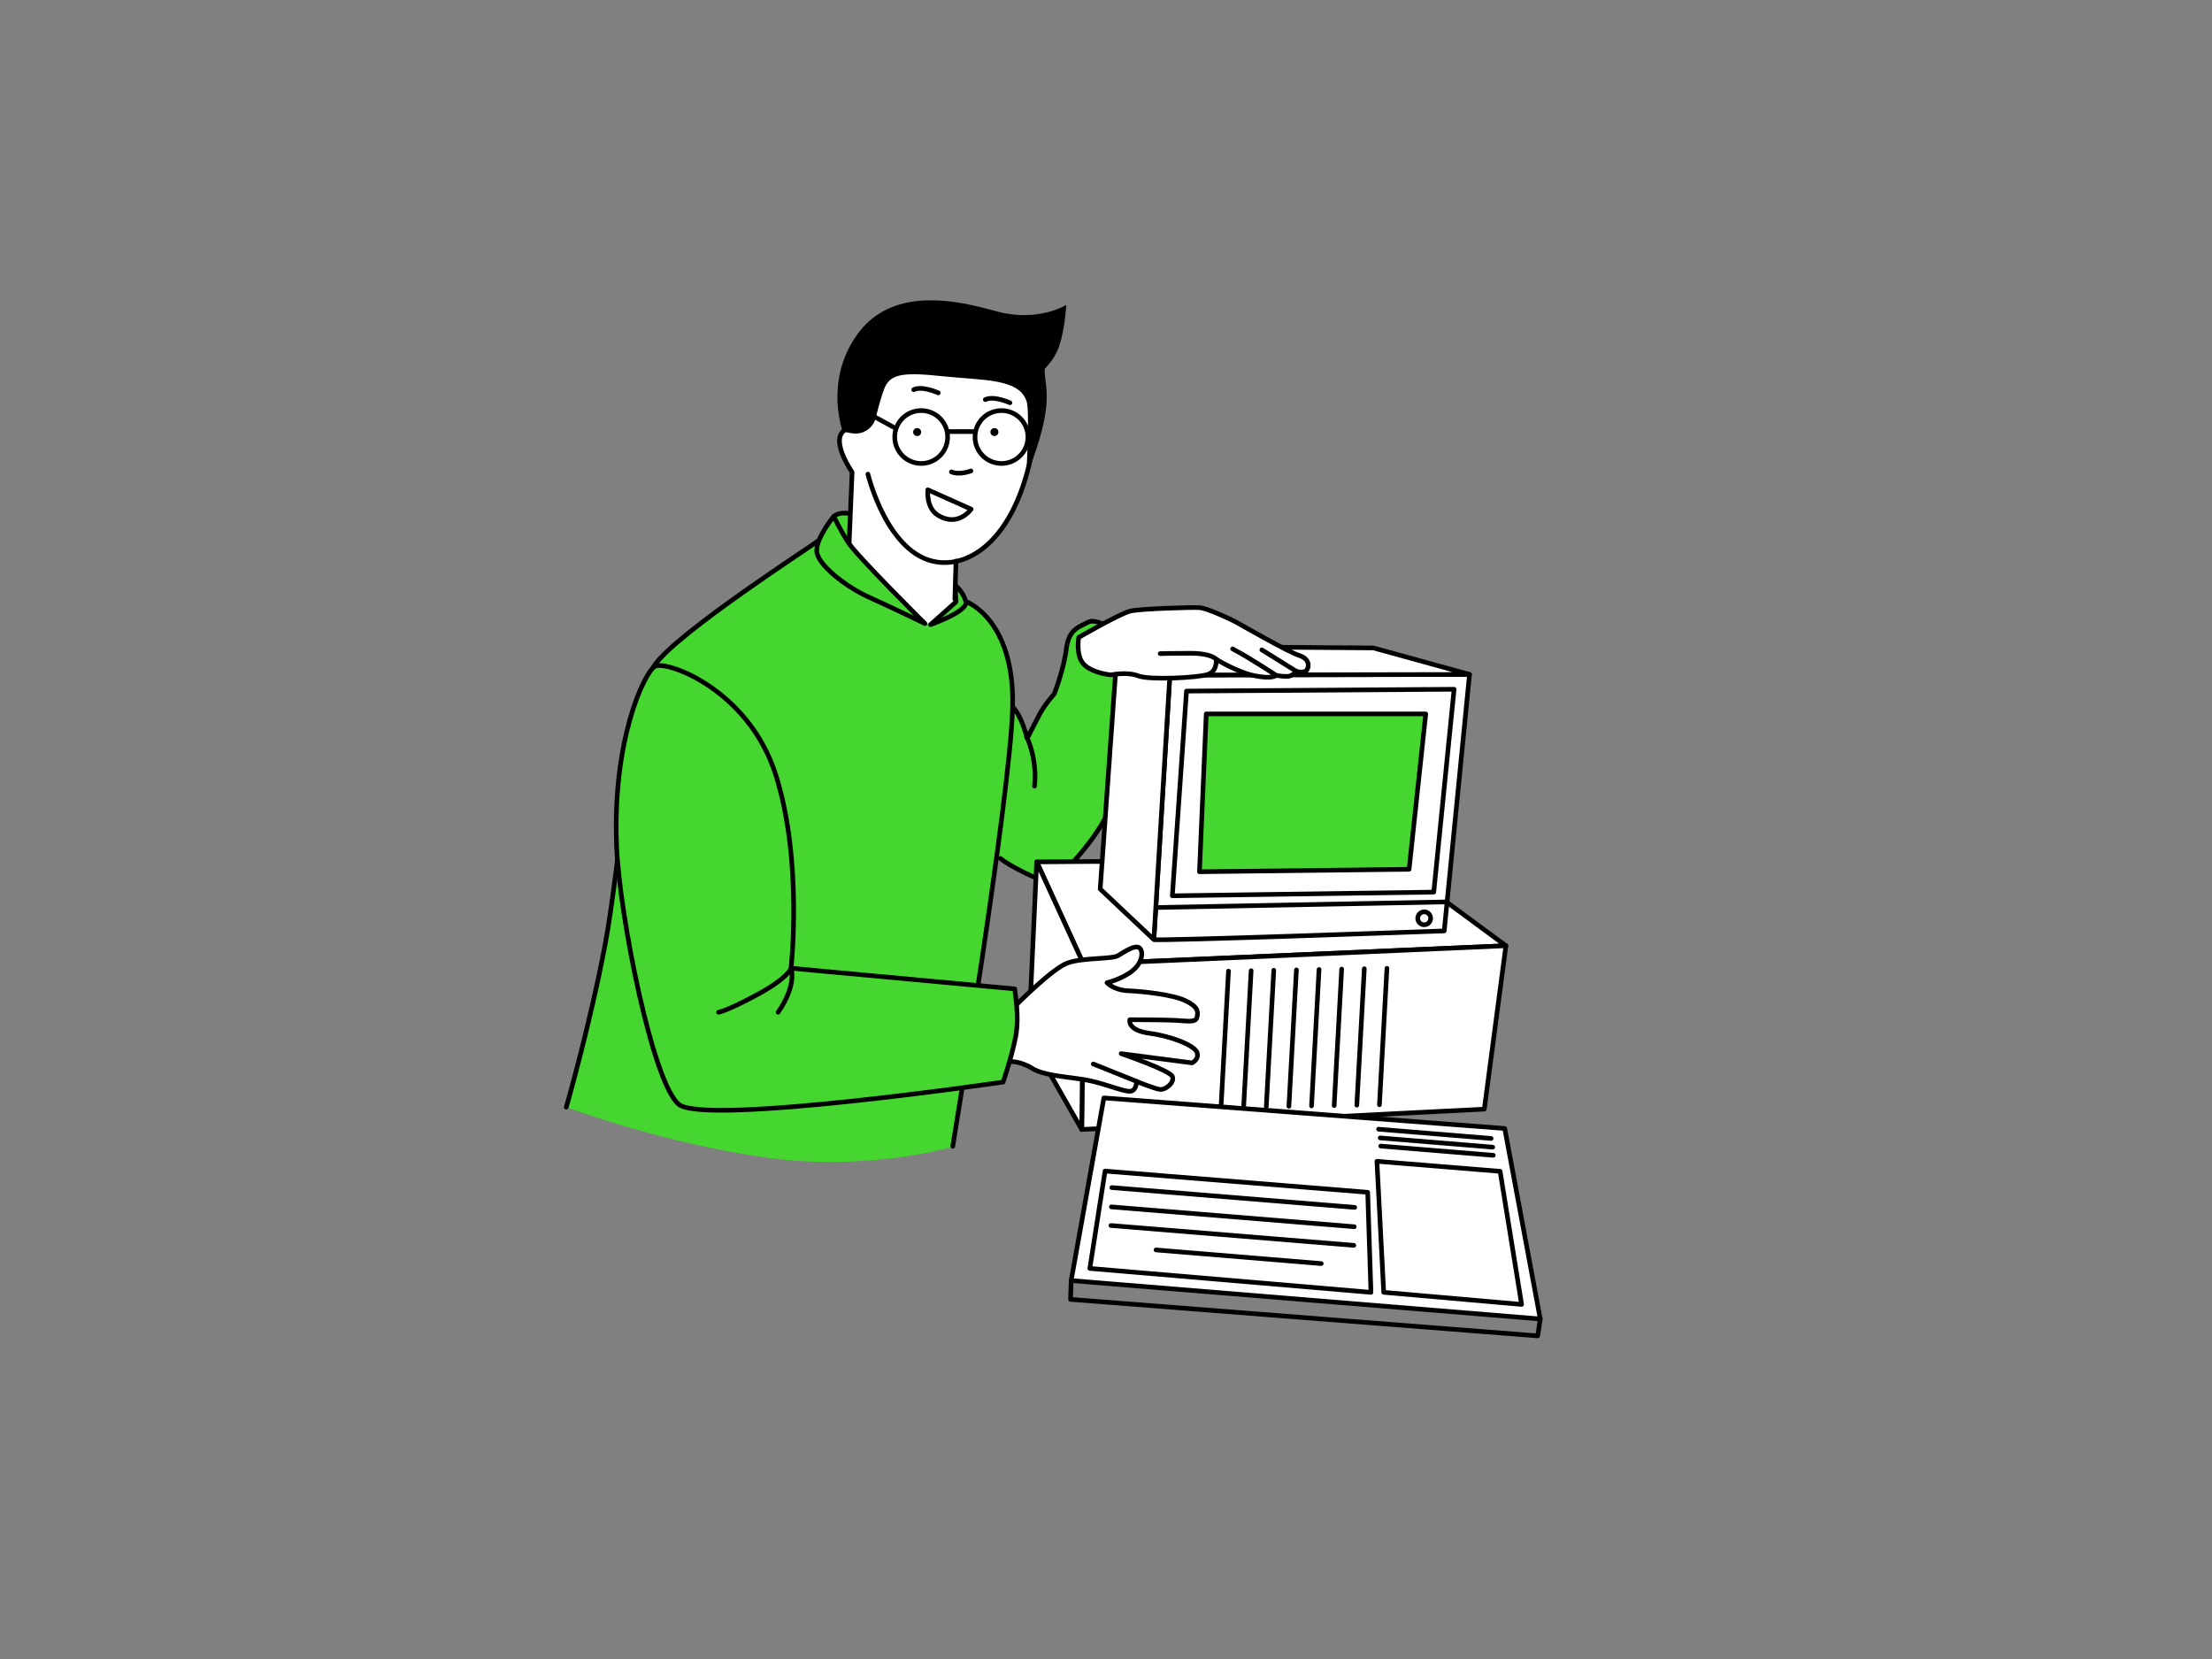 <svg width="1840" height="1380" viewBox="0 0 1840 1380" fill="none" xmlns="http://www.w3.org/2000/svg">
<rect x="0" y="0" width="1840" height="1380" fill="#808080" stroke="none"/>
<path d="M704.618 356.532C704.618 356.532 697.854 360.464 698.74 366.129C699.608 371.795 703.982 383.357 705.928 387.5C707.875 391.643 709.204 396.441 709.204 396.441L705.928 453.79C705.928 453.79 752.158 523.781 768.288 527.057C784.417 530.333 795.536 499.153 795.536 499.153L795.324 467.973C795.324 467.973 818.217 460.998 825.405 449.878C832.593 438.759 850.033 418.487 853.54 397.559C857.028 376.631 860.728 361.581 859.206 343.274C857.683 324.967 852.018 301.631 823.016 297.276C794.014 292.921 729.053 308.607 729.053 308.607L704.618 356.532Z" fill="white"/>
<path d="M920.098 522.855C920.098 522.855 915.897 517.093 910.135 517.864C904.373 518.654 896.761 521.275 893.1 525.996C889.438 530.718 887.858 548.022 884.447 554.844C881.036 561.666 876.585 577.14 876.585 577.14C876.585 577.14 868.453 584.752 864.001 594.715C859.55 604.678 854.829 612.81 854.829 612.81C854.829 612.81 843.555 591.304 842.496 589.994C841.455 588.683 842.765 562.456 837.774 545.941C832.783 529.426 819.429 511.062 815.228 507.921C811.027 504.78 804.745 501.889 804.745 501.889C804.745 501.889 804.224 498.748 800.813 493.757C797.403 488.766 794.782 486.685 794.782 486.685L794.512 501.099L773.276 519.444L769.615 517.864L706.157 452.306L707.737 426.869C707.737 426.869 698.564 425.038 694.633 428.97C690.702 432.901 680.219 449.685 680.219 449.685C680.219 449.685 614.661 495.318 595.255 510.002C575.85 524.686 549.103 544.881 545.962 553.014C542.821 561.146 513.337 722.305 513.337 722.305C513.337 722.305 501.524 805.765 492.602 840.953C483.699 876.16 471.655 921.156 471.655 921.156C471.655 921.156 552.764 951.45 638.325 963.05C723.886 974.632 793.394 953.685 793.394 953.685C793.394 953.685 817.463 792.815 820.585 770.982C823.707 749.148 829.045 713.055 829.045 713.055C829.045 713.055 855.33 729.55 867.817 733.115C880.285 736.68 899.459 711.725 903.91 704.595C908.362 697.465 927.979 676.518 936.882 652.006C945.785 627.494 936.439 545.941 936.439 545.941L920.098 522.855Z" fill="#45D62F"/>
<path d="M832.243 714.114C839.065 720.03 864.232 732.479 871.632 733.655C879.032 734.83 912.216 697.811 921.389 676.19C930.561 654.569 937.383 568.969 935.899 557.407C934.415 545.864 921.678 521.564 921.678 521.564C921.678 521.564 910.713 514.164 904.797 517.71C898.881 521.256 889.091 522.45 887.029 539.62C884.948 556.81 876.951 577.236 876.951 577.236C876.951 577.236 869.243 585.831 865.1 593.52C860.956 601.228 854.443 614.255 854.443 614.255C854.443 614.255 849.992 595.601 842.303 587.893" stroke="black" stroke-width="3.854" stroke-miterlimit="10" stroke-linecap="round" stroke-linejoin="round"/>
<path d="M833.054 385.533C845.208 385.533 855.061 375.68 855.061 363.526C855.061 351.372 845.208 341.52 833.054 341.52C820.9 341.52 811.047 351.372 811.047 363.526C811.047 375.68 820.9 385.533 833.054 385.533Z" stroke="black" stroke-width="3.854" stroke-miterlimit="10" stroke-linecap="round" stroke-linejoin="round"/>
<path d="M766.265 385.533C778.419 385.533 788.272 375.68 788.272 363.526C788.272 351.372 778.419 341.52 766.265 341.52C754.111 341.52 744.258 351.372 744.258 363.526C744.258 375.68 754.111 385.533 766.265 385.533Z" stroke="black" stroke-width="3.854" stroke-miterlimit="10" stroke-linecap="round" stroke-linejoin="round"/>
<path d="M810.815 358.998H788.269" stroke="black" stroke-width="3.854" stroke-miterlimit="10" stroke-linecap="round" stroke-linejoin="round"/>
<path d="M744.566 356.339C744.296 355.549 717.953 341.713 717.953 341.713" stroke="black" stroke-width="3.854" stroke-miterlimit="10" stroke-linecap="round" stroke-linejoin="round"/>
<path d="M827.181 362.736C829.022 362.736 830.515 361.243 830.515 359.402C830.515 357.561 829.022 356.068 827.181 356.068C825.34 356.068 823.847 357.561 823.847 359.402C823.847 361.243 825.34 362.736 827.181 362.736Z" fill="black"/>
<path d="M762.931 362.736C764.772 362.736 766.265 361.243 766.265 359.402C766.265 357.561 764.772 356.068 762.931 356.068C761.09 356.068 759.597 357.561 759.597 359.402C759.597 361.243 761.09 362.736 762.931 362.736Z" fill="black"/>
<path d="M807.62 391.738C807.62 391.738 798.312 395.457 791.394 392.528" stroke="black" stroke-width="3.854" stroke-miterlimit="10" stroke-linecap="round" stroke-linejoin="round"/>
<path d="M807.831 423.515L771.795 407.424C771.795 407.424 770.138 422.108 779.831 428.332C796.885 439.278 807.831 423.515 807.831 423.515Z" stroke="black" stroke-width="3.854" stroke-miterlimit="10" stroke-linecap="round" stroke-linejoin="round"/>
<path d="M840.087 335.045C840.087 335.045 826.79 328.917 819.603 332.386" stroke="black" stroke-width="3.854" stroke-miterlimit="10" stroke-linecap="round" stroke-linejoin="round"/>
<path d="M780.484 326.797C780.484 326.797 767.187 320.669 760 324.138" stroke="black" stroke-width="3.854" stroke-miterlimit="10" stroke-linecap="round" stroke-linejoin="round"/>
<path d="M721.961 394.379C721.961 394.379 738.014 461.787 779.734 467.568C807.869 471.46 841.342 448.182 856.161 386.189C868.359 335.161 855.159 298.412 804.458 291.975C753.738 285.558 722.925 312.19 719.071 329.534C715.217 346.877 718.358 354.913 718.358 354.913C718.358 354.913 710.399 349.748 701.091 359.056C691.784 368.364 708.8 392.76 708.8 392.76L706.314 452.171" stroke="black" stroke-width="3.854" stroke-miterlimit="10" stroke-linecap="round" stroke-linejoin="round"/>
<path d="M708.609 360.405C717.589 362.004 726.3 356.377 728.477 347.513C730.558 339.072 733.218 329.186 735.684 323.039C740.675 310.571 752.141 309.569 785.055 313.057C817.969 316.545 848.205 314.599 854.082 334.312C856.607 342.772 853.735 395.535 853.735 395.535C853.735 395.535 864.122 372.121 868.612 349.189C873.102 326.257 868.94 318.125 868.94 307.102C868.94 306.177 876.821 300.223 881.099 287.716C885.821 273.957 886.977 253.588 886.977 253.588C886.977 253.588 863.852 268.195 829.936 259.215C825.735 258.098 820.532 256.672 814.635 255.246C785.344 248.212 738.903 241.718 712.753 278.659C685.331 317.412 701.094 359.075 701.094 359.075L708.609 360.405Z" fill="black"/>
<path d="M945.442 899.515L926.46 894.389" stroke="black" stroke-width="3.854" stroke-miterlimit="10" stroke-linecap="round" stroke-linejoin="round"/>
<path d="M1252.65 786.686L901.333 802.064L862.348 716.947L1155.2 714.885L1252.65 786.686Z" fill="white" stroke="black" stroke-width="3.854" stroke-miterlimit="10" stroke-linecap="round" stroke-linejoin="round"/>
<path d="M1234.69 922.602L1252.65 786.688L901.333 802.065L899.791 939.522L1234.69 922.602Z" fill="white" stroke="black" stroke-width="3.854" stroke-miterlimit="10" stroke-linecap="round" stroke-linejoin="round"/>
<path d="M862.346 716.947L855.678 862.073L899.788 939.521L901.33 802.065L862.346 716.947Z" fill="white" stroke="black" stroke-width="3.854" stroke-miterlimit="10" stroke-linecap="round" stroke-linejoin="round"/>
<path d="M1021.9 807.768L1015.66 921.232" stroke="black" stroke-width="3.854" stroke-miterlimit="10" stroke-linecap="round" stroke-linejoin="round"/>
<path d="M1040.73 807.439L1034.49 920.904" stroke="black" stroke-width="3.854" stroke-miterlimit="10" stroke-linecap="round" stroke-linejoin="round"/>
<path d="M1059.56 807.111L1053.32 920.576" stroke="black" stroke-width="3.854" stroke-miterlimit="10" stroke-linecap="round" stroke-linejoin="round"/>
<path d="M1078.39 806.785L1072.15 920.25" stroke="black" stroke-width="3.854" stroke-miterlimit="10" stroke-linecap="round" stroke-linejoin="round"/>
<path d="M1097.21 806.457L1090.97 919.922" stroke="black" stroke-width="3.854" stroke-miterlimit="10" stroke-linecap="round" stroke-linejoin="round"/>
<path d="M1116.04 806.129L1109.8 919.613" stroke="black" stroke-width="3.854" stroke-miterlimit="10" stroke-linecap="round" stroke-linejoin="round"/>
<path d="M1134.87 805.803L1128.63 919.286" stroke="black" stroke-width="3.854" stroke-miterlimit="10" stroke-linecap="round" stroke-linejoin="round"/>
<path d="M1153.7 805.475L1147.45 918.958" stroke="black" stroke-width="3.854" stroke-miterlimit="10" stroke-linecap="round" stroke-linejoin="round"/>
<path d="M1251.67 938.691L918.23 913.273L891.02 1065.22L1281.23 1097.15L1251.67 938.691Z" fill="white" stroke="black" stroke-width="3.854" stroke-miterlimit="10" stroke-linecap="round" stroke-linejoin="round"/>
<path d="M1145.37 965.998L1151.02 1074.99L1265.72 1085.05L1247.83 974.342L1145.37 965.998Z" stroke="black" stroke-width="3.854" stroke-miterlimit="10" stroke-linecap="round" stroke-linejoin="round"/>
<path d="M1140.4 1075.01L906.552 1055.11L919.212 974.131L1137.68 991.783L1140.4 1075.01Z" stroke="black" stroke-width="3.854" stroke-miterlimit="10" stroke-linecap="round" stroke-linejoin="round"/>
<path d="M1146.72 939.307L1240.35 946.996" stroke="black" stroke-width="3.854" stroke-miterlimit="10" stroke-linecap="round" stroke-linejoin="round"/>
<path d="M1148.09 946.553L1241.7 954.242" stroke="black" stroke-width="3.854" stroke-miterlimit="10" stroke-linecap="round" stroke-linejoin="round"/>
<path d="M1148.53 953.336L1242.17 961.025" stroke="black" stroke-width="3.854" stroke-miterlimit="10" stroke-linecap="round" stroke-linejoin="round"/>
<path d="M1281.23 1097.15L1279.11 1111.22L890.5 1080.85L891.02 1065.22" stroke="black" stroke-width="3.854" stroke-miterlimit="10" stroke-linecap="round" stroke-linejoin="round"/>
<path d="M961.589 1039.73L1099.06 1051.08" stroke="black" stroke-width="3.854" stroke-miterlimit="10" stroke-linecap="round" stroke-linejoin="round"/>
<path d="M924.069 1019.41L1126.14 1035.91" stroke="black" stroke-width="3.854" stroke-miterlimit="10" stroke-linecap="round" stroke-linejoin="round"/>
<path d="M924.452 1003.92L1126.52 1020.42" stroke="black" stroke-width="3.854" stroke-miterlimit="10" stroke-linecap="round" stroke-linejoin="round"/>
<path d="M924.821 987.85L1126.89 1004.35" stroke="black" stroke-width="3.854" stroke-miterlimit="10" stroke-linecap="round" stroke-linejoin="round"/>
<path d="M769.406 518.692C769.406 518.692 712.886 462.634 705.544 451.149C698.202 439.664 693.596 429.547 693.596 429.547C693.596 429.547 679.355 446.543 679.355 458.029C679.355 469.514 704.176 488.36 722.541 496.627C740.925 504.894 769.406 518.692 769.406 518.692Z" stroke="black" stroke-width="3.854" stroke-miterlimit="10" stroke-linecap="round" stroke-linejoin="round"/>
<path d="M773.99 519.598L795.13 500.751L794.668 486.973C794.668 486.973 801.104 492.022 803.397 500.289C805.71 508.575 773.99 519.598 773.99 519.598Z" stroke="black" stroke-width="3.854" stroke-miterlimit="10" stroke-linecap="round" stroke-linejoin="round"/>
<path d="M680.376 449.953C678.988 451.784 563.886 525.628 544.577 553.185C525.268 580.742 516.037 717.986 503.492 784.951C490.947 851.916 471.06 920.962 471.06 920.962" stroke="black" stroke-width="3.854" stroke-miterlimit="10" stroke-linecap="round" stroke-linejoin="round"/>
<path d="M803.401 500.309C803.401 500.309 844.004 514.53 842.327 587.931C840.651 661.333 792.532 953.531 792.532 953.531" stroke="black" stroke-width="3.854" stroke-miterlimit="10" stroke-linecap="round" stroke-linejoin="round"/>
<path d="M794.266 498.363L795.229 466.721" stroke="black" stroke-width="3.854" stroke-miterlimit="10" stroke-linecap="round" stroke-linejoin="round"/>
<path d="M693.596 429.546C693.596 429.546 697.855 425.48 706.411 427.195" stroke="black" stroke-width="3.854" stroke-miterlimit="10" stroke-linecap="round" stroke-linejoin="round"/>
<path d="M853.986 612.828C853.986 612.828 863.005 630.576 860.519 653.913" stroke="black" stroke-width="3.854" stroke-miterlimit="10" stroke-linecap="round" stroke-linejoin="round"/>
<path d="M844.368 836.885C844.368 836.885 875.181 805.667 887.996 801.042C900.811 796.417 924.957 798.016 930.044 794.895C936.712 790.79 943.9 786.184 947.484 788.227C951.068 790.27 951.068 800.021 942.358 807.208C933.648 814.396 920.814 817.46 920.814 817.46C920.814 817.46 926.46 823.608 938.253 824.128C950.047 824.648 975.176 827.211 985.948 832.337C996.72 837.463 996.72 841.568 995.699 846.193C994.677 850.817 987.489 849.276 977.758 848.756C968.007 848.235 939.814 848.235 939.814 848.235C939.814 848.235 937.251 856.946 956.233 859.528C975.214 862.091 993.675 869.78 995.718 875.426C997.761 881.072 991.613 884.136 991.613 884.136L932.626 876.447C932.626 876.447 973.152 890.303 975.195 895.429C977.237 900.555 969.549 906.721 964.943 906.201C960.337 905.68 945.461 899.533 945.461 899.533C945.461 899.533 945.46 907.222 940.335 907.742C935.209 908.263 920.852 902.096 906.997 899.032C893.141 895.949 869.554 895.448 858.782 888.78C848.01 882.113 839.801 883.134 839.801 883.134" fill="white"/>
<path d="M844.368 836.885C844.368 836.885 875.181 805.667 887.996 801.042C900.811 796.417 924.957 798.016 930.044 794.895C936.712 790.79 943.9 786.184 947.484 788.227C951.068 790.27 951.068 800.021 942.358 807.208C933.648 814.396 920.814 817.46 920.814 817.46C920.814 817.46 926.46 823.608 938.253 824.128C950.047 824.648 975.176 827.211 985.948 832.337C996.72 837.463 996.72 841.568 995.699 846.193C994.677 850.817 987.489 849.276 977.758 848.756C968.007 848.235 939.814 848.235 939.814 848.235C939.814 848.235 937.251 856.946 956.233 859.528C975.214 862.091 993.675 869.78 995.718 875.426C997.761 881.072 991.613 884.136 991.613 884.136L932.626 876.447C932.626 876.447 973.152 890.303 975.195 895.429C977.237 900.555 969.549 906.721 964.943 906.201C960.337 905.68 945.461 899.533 945.461 899.533C945.461 899.533 945.46 907.222 940.335 907.742C935.209 908.263 920.852 902.096 906.997 899.032C893.141 895.949 869.554 895.448 858.782 888.78C848.01 882.113 839.801 883.134 839.801 883.134" stroke="black" stroke-width="3.854" stroke-miterlimit="10" stroke-linecap="round" stroke-linejoin="round"/>
<path d="M844.077 822.587C844.077 825.016 848.124 845.192 844.887 862.15C841.649 879.108 834.384 900.093 834.384 900.093C834.384 900.093 586.489 936.437 564.694 918.67C542.899 900.903 515.304 761.327 512.914 704.055C509.234 615.873 535.711 560.066 544.595 554.401C553.479 548.754 622.833 573.093 645.437 644.952C668.042 716.812 658.002 805.398 658.002 805.398L844.077 822.587Z" fill="#45D62F" stroke="black" stroke-width="3.854" stroke-linecap="round" stroke-linejoin="round"/>
<path d="M647.252 842.032C663.304 818.637 658.005 805.398 658.005 805.398C658.005 805.398 655.962 813.145 630.737 826.904C605.512 840.663 597.727 842.032 597.727 842.032" stroke="black" stroke-width="3.854" stroke-miterlimit="10" stroke-linecap="round" stroke-linejoin="round"/>
<path d="M945.441 899.515L909.405 885.043" stroke="black" stroke-width="3.854" stroke-miterlimit="10" stroke-linecap="round" stroke-linejoin="round"/>
<path d="M973.132 561.53L1222.38 561.01L1201.35 774.353C1201.35 774.353 959.797 783.063 959.797 781.541C959.797 780.019 973.132 561.53 973.132 561.53Z" fill="white" stroke="black" stroke-width="3.854" stroke-miterlimit="10" stroke-linecap="round" stroke-linejoin="round"/>
<path d="M1222.38 561.028L1142.37 538.964L929.545 537.441L915.17 739.511L959.8 781.56L973.135 561.529L1222.38 561.028Z" fill="white" stroke="black" stroke-width="3.854" stroke-miterlimit="10" stroke-linecap="round" stroke-linejoin="round"/>
<path d="M986.967 574.866L1209.56 573.344L1192.64 742.076L975.173 745.14L986.967 574.866Z" fill="white" stroke="black" stroke-width="3.854" stroke-miterlimit="10" stroke-linecap="round" stroke-linejoin="round"/>
<path d="M1003.39 593.846H1185.98L1172.12 723.093L997.742 725.135L1003.39 593.846Z" fill="#45D62F" stroke="black" stroke-width="3.854" stroke-linecap="round" stroke-linejoin="round"/>
<path d="M962.356 754.891L1201.87 750.266" stroke="black" stroke-width="3.854" stroke-miterlimit="10" stroke-linecap="round" stroke-linejoin="round"/>
<path d="M1184.68 769.247C1187.65 769.247 1190.06 766.84 1190.06 763.871C1190.06 760.901 1187.65 758.494 1184.68 758.494C1181.71 758.494 1179.31 760.901 1179.31 763.871C1179.31 766.84 1181.71 769.247 1184.68 769.247Z" stroke="black" stroke-width="3.854" stroke-miterlimit="10" stroke-linecap="round" stroke-linejoin="round"/>
<path d="M924.091 561.395C924.091 561.395 937.464 558.562 946.791 562.204C956.118 565.846 996.663 563.823 1004.76 560.99C1012.87 558.157 1011.66 548.426 1011.66 548.426C1011.66 548.426 1029.5 559.371 1044.09 562.204C1058.68 565.037 1061.53 561.799 1061.53 561.799C1061.53 561.799 1070.45 563.418 1073.28 562.204C1076.12 560.99 1078.54 558.562 1078.54 558.562C1078.54 558.562 1085.04 560.181 1087.06 557.348C1089.08 554.515 1089.49 548.021 1080.57 545.188C1071.64 542.355 1032.37 519.77 1027.9 517.342C1023.45 514.914 1003.95 505.857 997.858 505.453C991.768 505.048 948.795 506.262 940.297 508.285C931.779 510.309 897.324 530.177 897.324 530.177C897.324 530.177 894.472 545.786 901.91 552.954C909.329 560.123 924.091 561.395 924.091 561.395Z" fill="white" stroke="black" stroke-width="3.854" stroke-miterlimit="10" stroke-linecap="round" stroke-linejoin="round"/>
<path d="M1061.53 561.802C1061.53 561.802 1040.75 547.908 1025.34 539.775" stroke="black" stroke-width="3.854" stroke-miterlimit="10" stroke-linecap="round" stroke-linejoin="round"/>
<path d="M1011.65 548.426C1011.65 548.426 1008.22 543.416 990.014 543.416C971.803 543.416 965.058 543.705 965.058 543.705" stroke="black" stroke-width="3.854" stroke-miterlimit="10" stroke-linecap="round" stroke-linejoin="round"/>
<path d="M1078.54 558.563L1049.62 540.564" stroke="black" stroke-width="3.854" stroke-miterlimit="10" stroke-linecap="round" stroke-linejoin="round"/>
</svg>
